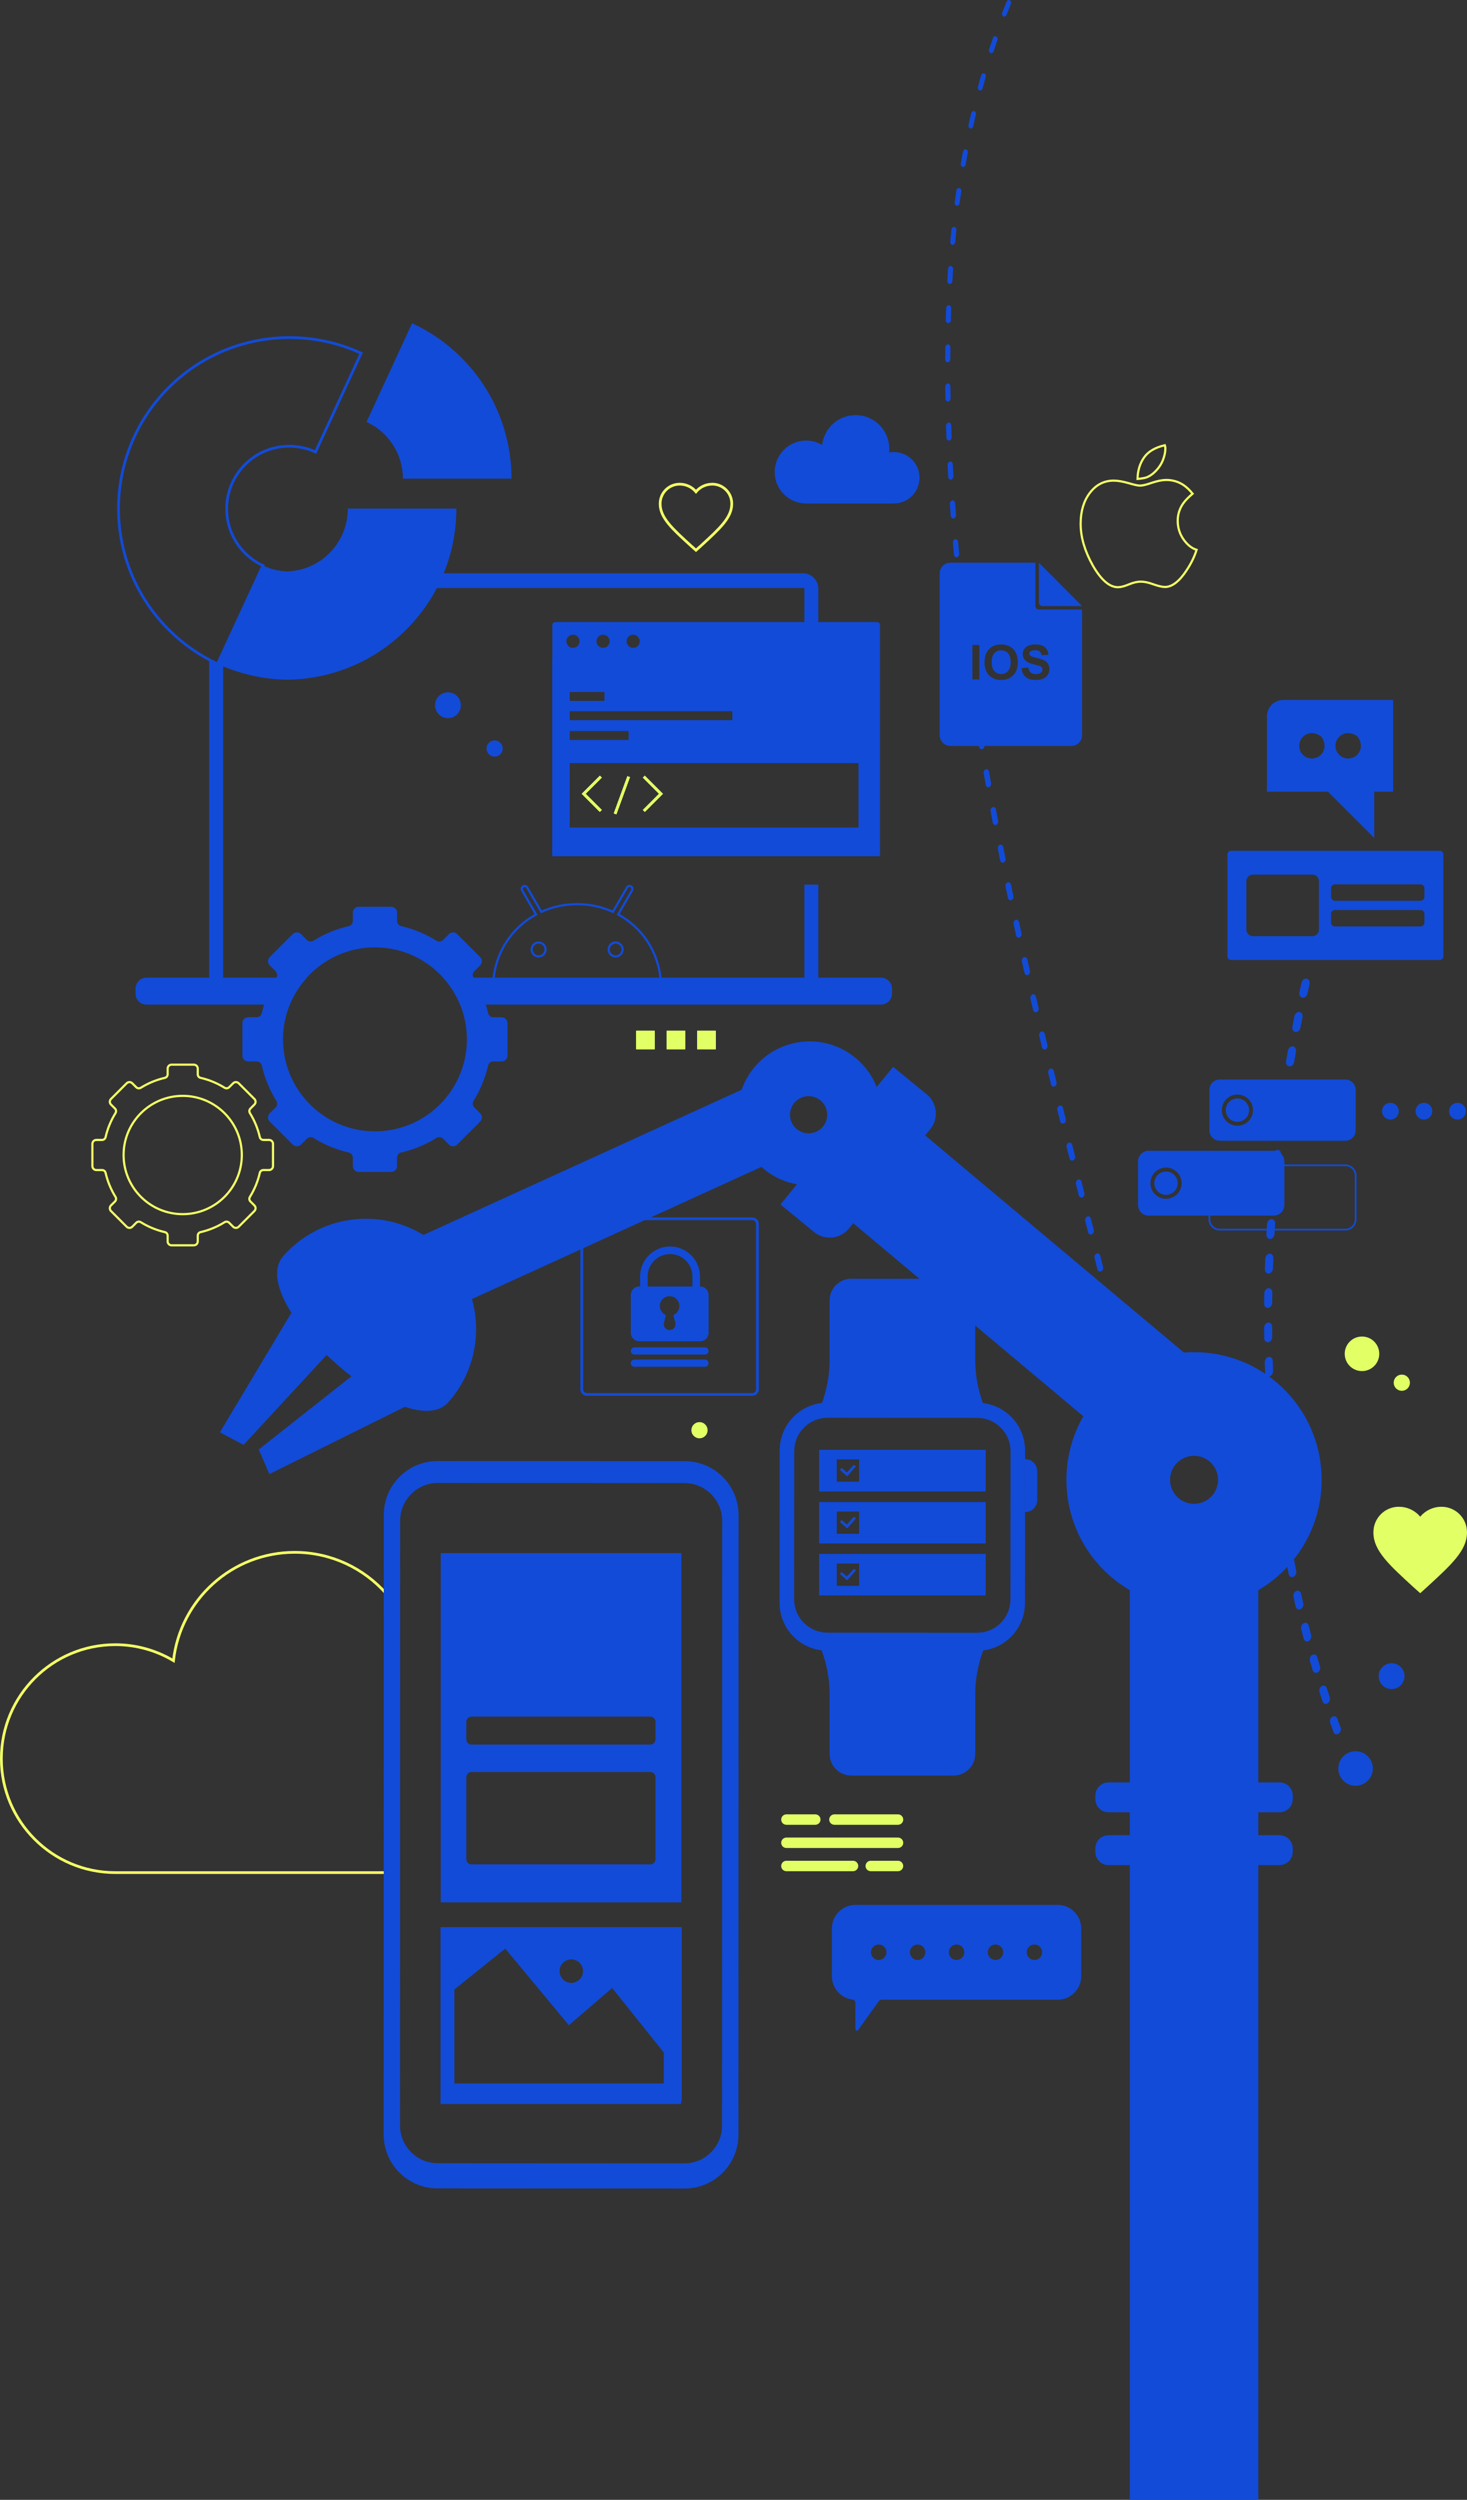 <?xml version="1.0" encoding="utf-8"?>
<!-- Generator: Adobe Illustrator 25.4.1, SVG Export Plug-In . SVG Version: 6.00 Build 0)  -->
<svg version="1.1" id="Layer_1" xmlns="http://www.w3.org/2000/svg" xmlns:xlink="http://www.w3.org/1999/xlink" x="0px" y="0px"
	 viewBox="0 0 539.37 918.82" style="enable-background:new 0 0 539.37 918.82;" xml:space="preserve">
<rect x="0" y="0" width="539.37" height="918.82" fill="#333333" stroke="none"/>
<style type="text/css">
	.st0{fill:none;stroke:#F4FF66;stroke-miterlimit:10;}
	.st1{fill:none;stroke:#124BD8;stroke-width:0.8;stroke-miterlimit:10;}
	.st2{fill:#124BD8;}
	.st3{fill:none;stroke:#F4FF66;stroke-width:0.8;stroke-miterlimit:10;}
	.st4{fill:#E2FF66;}
	.st5{fill:none;stroke:#124BD8;stroke-miterlimit:10;}
	.st6{opacity:0.3;}
	.st7{fill-rule:evenodd;clip-rule:evenodd;fill:#124BD8;}
</style>
<g>
	<path class="st0" d="M142.06,585.8v102.47H42.39c-23.14,0-41.89-18.75-41.89-41.88c0-23.14,18.75-41.89,41.89-41.89
		c7.81,0,15.13,2.15,21.39,5.88c2.51-22.41,21.51-39.82,44.58-39.82C121.79,570.56,133.83,576.46,142.06,585.8z"/>
</g>
<path class="st1" d="M226.35,351.54c-1.41,0-2.56-1.15-2.56-2.56s1.15-2.56,2.56-2.56c1.41,0,2.56,1.15,2.56,2.56
	C228.91,350.39,227.76,351.54,226.35,351.54L226.35,351.54z M198.03,351.54c-1.41,0-2.56-1.15-2.56-2.56s1.15-2.56,2.56-2.56
	c1.41,0,2.56,1.15,2.56,2.56C200.59,350.39,199.44,351.54,198.03,351.54L198.03,351.54z M227.27,336.11l5.12-8.87
	c0.29-0.51,0.12-1.16-0.39-1.46c-0.51-0.29-1.16-0.12-1.46,0.39l-5.19,8.98c-3.97-1.81-8.42-2.82-13.17-2.82
	c-4.75,0-9.21,1.01-13.17,2.82l-5.19-8.98c-0.29-0.51-0.95-0.68-1.46-0.39c-0.51,0.29-0.68,0.95-0.39,1.46l5.12,8.87
	c-8.79,4.78-14.81,13.69-15.69,24.21h61.54C242.08,349.79,236.06,340.89,227.27,336.11L227.27,336.11z"/>
<g>
	<path class="st2" d="M492.9,634.97l-1.23-3.32l-0.01-0.02c-0.3-0.8-1.12-1.08-1.84-0.64c-0.72,0.44-1.06,1.45-0.77,2.25l0,0
		l1.25,3.35c0.3,0.8,1.12,1.08,1.84,0.64c0.72-0.44,1.06-1.45,0.76-2.25L492.9,634.97z"/>
	<path class="st2" d="M488.92,623.84l-1.12-3.38l-0.01-0.02c-0.27-0.82-1.08-1.14-1.82-0.72c-0.73,0.42-1.11,1.42-0.83,2.23l0,0
		l1.13,3.41c0.27,0.82,1.08,1.14,1.81,0.72c0.73-0.42,1.1-1.42,0.83-2.23L488.92,623.84z"/>
	<path class="st2" d="M485.31,612.5l-1.01-3.44l0-0.02c-0.25-0.83-1.05-1.19-1.79-0.81c-0.74,0.39-1.15,1.38-0.9,2.21l0,0l1.03,3.47
		c0.25,0.83,1.05,1.19,1.79,0.8c0.74-0.39,1.15-1.38,0.9-2.21L485.31,612.5z"/>
	<path class="st2" d="M482.06,600.97l-0.91-3.49l0-0.02c-0.22-0.85-1.01-1.25-1.77-0.88c-0.75,0.36-1.19,1.34-0.97,2.19l0,0
		l0.92,3.52c0.22,0.85,1.01,1.24,1.77,0.88c0.75-0.36,1.18-1.34,0.96-2.19L482.06,600.97z"/>
	<path class="st2" d="M479.15,589.27l-0.8-3.54l0-0.02c-0.2-0.86-0.98-1.29-1.74-0.96c-0.76,0.33-1.23,1.31-1.03,2.17l0,0l0.81,3.57
		c0.2,0.86,0.98,1.29,1.74,0.96c0.76-0.33,1.22-1.31,1.03-2.17L479.15,589.27z"/>
	<path class="st2" d="M476.59,577.41l-0.7-3.58l0-0.02c-0.17-0.88-0.94-1.34-1.71-1.03c-0.77,0.31-1.26,1.27-1.09,2.15l0,0
		l0.71,3.61c0.17,0.88,0.94,1.34,1.71,1.03c0.77-0.31,1.26-1.27,1.09-2.15L476.59,577.41z"/>
	<path class="st2" d="M474.36,565.42l-0.6-3.62l0-0.02c-0.15-0.89-0.9-1.39-1.68-1.11c-0.78,0.28-1.29,1.23-1.15,2.12l0,0l0.61,3.65
		c0.15,0.89,0.9,1.38,1.68,1.1c0.78-0.28,1.29-1.23,1.14-2.12L474.36,565.42z"/>
	<path class="st2" d="M472.46,553.31l-0.51-3.66l0-0.01c-0.12-0.9-0.87-1.43-1.65-1.17c-0.79,0.25-1.33,1.19-1.2,2.1l0,0l0.51,3.68
		c0.13,0.9,0.87,1.43,1.65,1.17c0.79-0.25,1.32-1.19,1.2-2.09L472.46,553.31z"/>
	<path class="st2" d="M470.89,541.09l-0.41-3.69l0-0.01c-0.1-0.91-0.83-1.47-1.62-1.24c-0.8,0.23-1.36,1.15-1.26,2.07l0,0l0.42,3.71
		c0.1,0.91,0.83,1.47,1.62,1.24c0.79-0.23,1.36-1.15,1.25-2.07L470.89,541.09z"/>
	<path class="st2" d="M469.64,528.77l-0.31-3.71l0-0.01c-0.08-0.92-0.79-1.51-1.59-1.31c-0.8,0.2-1.39,1.11-1.31,2.04l0,0l0.32,3.74
		c0.08,0.92,0.79,1.51,1.59,1.3c0.8-0.2,1.38-1.11,1.31-2.04L469.64,528.77z"/>
	<path class="st2" d="M468.7,516.37l-0.22-3.73l0-0.01c-0.06-0.93-0.75-1.55-1.56-1.37s-1.41,1.07-1.36,2.01l0,0l0.23,3.76
		c0.06,0.93,0.75,1.54,1.56,1.37c0.8-0.18,1.41-1.07,1.36-2L468.7,516.37z"/>
	<path class="st2" d="M468.08,503.91l-0.13-3.75l0-0.01c-0.03-0.94-0.71-1.58-1.53-1.43c-0.81,0.15-1.44,1.03-1.41,1.97v0l0.13,3.78
		c0.03,0.94,0.72,1.58,1.52,1.43c0.81-0.15,1.44-1.03,1.41-1.97L468.08,503.91z"/>
	<path class="st2" d="M467.76,491.38l-0.04-3.77l0-0.01c-0.01-0.95-0.68-1.62-1.49-1.49c-0.81,0.12-1.47,0.99-1.46,1.94l0,0
		l0.04,3.79c0.01,0.95,0.68,1.61,1.49,1.49c0.81-0.12,1.46-0.99,1.45-1.94L467.76,491.38z"/>
	<path class="st2" d="M467.74,478.81l0.05-3.78l0-0.01c0.01-0.95-0.64-1.65-1.45-1.55c-0.82,0.1-1.49,0.95-1.5,1.9l0,0l-0.05,3.81
		c-0.01,0.95,0.64,1.65,1.45,1.55c0.82-0.1,1.49-0.95,1.5-1.9L467.74,478.81z"/>
	<path class="st2" d="M468.02,466.2l0.14-3.79l0-0.01c0.04-0.96-0.6-1.68-1.42-1.61c-0.82,0.07-1.51,0.91-1.55,1.87l0,0l-0.14,3.82
		c-0.03,0.96,0.6,1.68,1.42,1.61c0.82-0.07,1.51-0.91,1.55-1.87L468.02,466.2z"/>
	<path class="st2" d="M468.59,453.56l0.23-3.79l0-0.01c0.06-0.97-0.56-1.71-1.38-1.67c-0.82,0.04-1.53,0.86-1.59,1.83l0,0
		l-0.23,3.82c-0.06,0.96,0.56,1.71,1.38,1.66c0.82-0.05,1.53-0.86,1.59-1.83L468.59,453.56z"/>
	<path class="st2" d="M469.46,440.91l0.32-3.8l0-0.01c0.08-0.97-0.52-1.74-1.34-1.72c-0.82,0.02-1.55,0.82-1.64,1.79l0,0l-0.32,3.83
		c-0.08,0.97,0.52,1.74,1.34,1.72c0.82-0.02,1.55-0.82,1.63-1.79L469.46,440.91z"/>
	<path class="st2" d="M470.62,428.25l0.4-3.8l0-0.01c0.1-0.97-0.48-1.77-1.3-1.78c-0.82-0.01-1.57,0.78-1.68,1.75l0,0l-0.4,3.83
		c-0.1,0.97,0.48,1.77,1.3,1.77c0.82,0.01,1.57-0.78,1.67-1.75L470.62,428.25z"/>
	<path class="st2" d="M472.07,415.59l0.49-3.8l0-0.01c0.13-0.98-0.44-1.8-1.26-1.83c-0.82-0.03-1.59,0.73-1.72,1.71l0,0l-0.49,3.83
		c-0.13,0.98,0.44,1.79,1.26,1.83c0.82,0.03,1.59-0.73,1.71-1.71L472.07,415.59z"/>
	<path class="st2" d="M473.81,402.94l0.58-3.79l0-0.01c0.15-0.98-0.4-1.82-1.22-1.88c-0.82-0.06-1.61,0.68-1.76,1.66l0,0l-0.58,3.82
		c-0.15,0.98,0.4,1.82,1.22,1.88c0.82,0.06,1.61-0.69,1.75-1.66L473.81,402.94z"/>
	<path class="st2" d="M475.83,390.3l0.66-3.78l0-0.01c0.17-0.98-0.35-1.85-1.18-1.93c-0.82-0.09-1.62,0.64-1.8,1.62l0,0l-0.66,3.81
		c-0.17,0.98,0.36,1.84,1.18,1.93c0.82,0.09,1.62-0.64,1.79-1.62L475.83,390.3z"/>
	<path class="st2" d="M478.13,377.7l0.75-3.77l0-0.01c0.19-0.98-0.31-1.87-1.13-1.98c-0.82-0.11-1.64,0.59-1.83,1.57l0,0l-0.75,3.8
		c-0.19,0.98,0.31,1.87,1.13,1.98c0.82,0.11,1.64-0.59,1.83-1.57L478.13,377.7z"/>
	<path class="st2" d="M480.72,365.14l0.75-3.41l0-0.01c0.22-0.98-0.27-1.89-1.08-2.03c-0.82-0.14-1.65,0.54-1.87,1.52l0,0
		l-0.76,3.44c-0.22,0.98,0.27,1.89,1.09,2.03c0.82,0.14,1.65-0.54,1.87-1.52L480.72,365.14z"/>
</g>
<g>
	<path class="st2" d="M100.95,360.5c-0.63,1.06-1.2,2.16-1.72,3.28h10.16c0.73-1.14,1.53-2.24,2.4-3.28H100.95z M184.46,373.88
		h-3.09c-0.9,0-1.7-0.61-1.9-1.49c-0.24-1.07-0.53-2.12-0.86-3.15c-0.4-1.33-0.88-2.62-1.41-3.89c-0.23-0.53-0.46-1.06-0.71-1.57
		c-0.52-1.12-1.1-2.22-1.73-3.28c-0.2-0.36-0.42-0.72-0.64-1.08c-0.02-0.03-0.03-0.05-0.04-0.08c-0.44-0.78-0.33-1.74,0.3-2.37
		l2.17-2.17c0.83-0.83,0.83-2.18,0-3.01l-8.48-8.48c-0.83-0.83-2.17-0.83-3,0l-2.17,2.17c-0.66,0.65-1.67,0.75-2.46,0.26
		c-3.93-2.46-8.31-4.28-12.97-5.35c-0.88-0.2-1.49-1-1.49-1.91v-3.07c0-1.18-0.95-2.13-2.13-2.13h-11.99
		c-1.17,0-2.12,0.95-2.12,2.13v3.07c0,0.91-0.62,1.71-1.5,1.91c-4.66,1.07-9.03,2.89-12.97,5.35c-0.79,0.49-1.8,0.4-2.45-0.26
		l-2.17-2.17c-0.83-0.83-2.18-0.83-3.01,0l-8.48,8.48c-0.83,0.83-0.83,2.18,0,3.01l2.17,2.17c0.64,0.63,0.74,1.6,0.3,2.37
		c-0.01,0.03-0.02,0.05-0.04,0.08c-0.22,0.36-0.44,0.72-0.64,1.08c-0.63,1.06-1.2,2.16-1.72,3.28c-0.25,0.51-0.49,1.04-0.71,1.57
		c-0.53,1.27-1.01,2.56-1.41,3.89c-0.33,1.03-0.62,2.08-0.86,3.15c-0.2,0.88-1,1.49-1.91,1.49h-3.08c-1.18,0-2.13,0.96-2.13,2.13
		V388c0,1.18,0.95,2.13,2.13,2.13h3.09c0.9,0,1.7,0.61,1.9,1.49c1.07,4.66,2.89,9.03,5.34,12.97c0.49,0.78,0.4,1.8-0.25,2.45
		l-2.18,2.17c-0.83,0.83-0.83,2.18,0,3.01l8.48,8.48c0.83,0.83,2.18,0.83,3.01,0l2.17-2.18c0.66-0.65,1.67-0.74,2.46-0.25
		c3.93,2.45,8.3,4.27,12.96,5.34c0.88,0.2,1.5,1,1.5,1.9v3.1c0,1.17,0.95,2.12,2.12,2.12h11.99c1.18,0,2.13-0.95,2.13-2.12v-3.1
		c0-0.9,0.61-1.7,1.49-1.9c4.66-1.07,9.03-2.89,12.97-5.34c0.78-0.49,1.8-0.4,2.45,0.26l2.18,2.17c0.83,0.83,2.17,0.83,3,0
		l8.48-8.48c0.83-0.83,0.83-2.18,0-3.01l-2.17-2.17c-0.66-0.65-0.75-1.67-0.26-2.45c2.46-3.94,4.28-8.31,5.35-12.97
		c0.2-0.88,1-1.49,1.9-1.49h3.09c1.17,0,2.12-0.95,2.12-2.13v-11.99C186.58,374.84,185.63,373.88,184.46,373.88z M137.86,415.82
		c-18.68,0-33.8-15.15-33.8-33.82c0-4.52,0.89-8.82,2.5-12.76c0.54-1.34,1.17-2.64,1.89-3.89c0.3-0.53,0.61-1.06,0.94-1.57
		c0.73-1.14,1.53-2.24,2.4-3.28c0.32-0.39,0.65-0.78,1-1.16c6.18-6.84,15.12-11.14,25.07-11.14c9.95,0,18.89,4.3,25.07,11.14
		c0.35,0.38,0.68,0.77,1,1.16c0.87,1.04,1.67,2.14,2.4,3.28c0.33,0.51,0.64,1.04,0.94,1.57c0.72,1.25,1.35,2.55,1.89,3.89
		c1.61,3.94,2.5,8.24,2.5,12.76C171.66,400.67,156.54,415.82,137.86,415.82z"/>
	<path class="st3" d="M98.93,418.98h-2.1c-0.62,0-1.16-0.42-1.3-1.02c-0.73-3.17-1.97-6.15-3.64-8.84
		c-0.33-0.53-0.27-1.22,0.18-1.67l1.47-1.48c0.57-0.56,0.57-1.48,0-2.04l-5.78-5.78c-0.56-0.57-1.48-0.57-2.04,0l-1.48,1.47
		c-0.45,0.45-1.14,0.51-1.67,0.18c-2.69-1.67-5.67-2.92-8.84-3.64c-0.6-0.14-1.02-0.69-1.02-1.3v-2.1c0-0.8-0.65-1.45-1.45-1.45
		h-8.17c-0.8,0-1.45,0.65-1.45,1.45v2.1c0,0.61-0.42,1.16-1.02,1.3c-3.17,0.72-6.15,1.97-8.84,3.64c-0.53,0.33-1.22,0.27-1.67-0.17
		l-1.48-1.48c-0.56-0.57-1.48-0.57-2.05,0l-5.78,5.78c-0.56,0.56-0.56,1.48,0,2.04l1.48,1.48c0.45,0.45,0.51,1.14,0.18,1.68
		c-1.67,2.68-2.91,5.66-3.64,8.83c-0.14,0.6-0.68,1.02-1.3,1.02h-2.1c-0.8,0-1.45,0.65-1.45,1.45v8.17c0,0.8,0.65,1.45,1.45,1.45
		h2.1c0.62,0,1.16,0.42,1.3,1.02c0.73,3.17,1.97,6.15,3.64,8.84c0.34,0.53,0.27,1.22-0.17,1.67l-1.49,1.48
		c-0.56,0.56-0.56,1.48,0,2.05l5.78,5.78c0.57,0.56,1.49,0.56,2.05,0l1.48-1.49c0.45-0.44,1.14-0.51,1.68-0.17
		c2.68,1.67,5.66,2.91,8.83,3.64c0.6,0.13,1.02,0.68,1.02,1.3v2.1c0,0.8,0.65,1.45,1.45,1.45h8.17c0.8,0,1.45-0.65,1.45-1.45v-2.1
		c0-0.62,0.42-1.16,1.02-1.3c3.17-0.73,6.15-1.97,8.83-3.64c0.54-0.33,1.23-0.27,1.68,0.18l1.48,1.48c0.56,0.56,1.48,0.56,2.04,0
		l5.78-5.78c0.57-0.57,0.57-1.49,0-2.05l-1.48-1.48c-0.44-0.45-0.51-1.14-0.17-1.67c1.67-2.69,2.91-5.67,3.64-8.84
		c0.14-0.6,0.68-1.02,1.3-1.02h2.1c0.8,0,1.45-0.65,1.45-1.45v-8.17C100.38,419.63,99.73,418.98,98.93,418.98z M67.18,446.26
		c-12.02,0-21.74-9.74-21.74-21.75c0-11.99,9.72-21.73,21.74-21.73c12.01,0,21.73,9.74,21.73,21.73
		C88.91,436.52,79.19,446.26,67.18,446.26z"/>
</g>
<circle class="st2" cx="511.65" cy="616.06" r="4.75"/>
<path class="st4" d="M254.2,525.67c0,1.64,1.33,2.98,2.98,2.98c1.64,0,2.98-1.33,2.98-2.98c0-1.64-1.33-2.98-2.98-2.98
	C255.53,522.69,254.2,524.02,254.2,525.67z"/>
<g>
	<path class="st2" d="M178.88,275.11c0,1.64,1.33,2.98,2.98,2.98c1.64,0,2.98-1.33,2.98-2.98c0-1.64-1.33-2.98-2.98-2.98
		C180.21,272.13,178.88,273.46,178.88,275.11z"/>
	<circle class="st2" cx="164.7" cy="259.2" r="4.75"/>
</g>
<g>
	<path class="st4" d="M512.42,508.21c0,1.64,1.33,2.98,2.98,2.98s2.98-1.33,2.98-2.98c0-1.64-1.33-2.98-2.98-2.98
		S512.42,506.57,512.42,508.21z"/>
	<path class="st4" d="M494.41,497.59c0,3.51,2.84,6.35,6.35,6.35c3.51,0,6.35-2.84,6.35-6.35s-2.84-6.35-6.35-6.35
		C497.26,491.24,494.41,494.08,494.41,497.59z"/>
</g>
<g>
	<path class="st4" d="M256.44,385.71h6.63c0.08,0,0.14-0.06,0.14-0.14v-6.63c0-0.08-0.06-0.14-0.14-0.14h-6.63
		c-0.08,0-0.14,0.06-0.14,0.14v6.63C256.31,385.65,256.37,385.71,256.44,385.71z"/>
	<path class="st4" d="M245.21,385.71h6.63c0.08,0,0.14-0.06,0.14-0.14v-6.63c0-0.08-0.06-0.14-0.14-0.14h-6.63
		c-0.08,0-0.14,0.06-0.14,0.14v6.63C245.08,385.65,245.14,385.71,245.21,385.71z"/>
	<path class="st4" d="M233.99,385.71h6.63c0.08,0,0.14-0.06,0.14-0.14v-6.63c0-0.08-0.06-0.14-0.14-0.14h-6.63
		c-0.08,0-0.14,0.06-0.14,0.14v6.63C233.85,385.65,233.91,385.71,233.99,385.71z"/>
</g>
<g>
	<path class="st2" d="M388.89,700.15H314.5c-4.77,0-8.64,3.87-8.64,8.64v17.57c0,4.4,3.29,8.03,7.55,8.56
		c0.62,0.08,1.09,0.61,1.09,1.24v9.62c0,0.56,0.71,0.79,1.03,0.33l7.58-10.59c0.24-0.33,0.62-0.53,1.02-0.53h64.76
		c4.77,0,8.63-3.86,8.63-8.63v-17.57C397.52,704.02,393.66,700.15,388.89,700.15z M323.07,720.39c-1.57,0-2.85-1.27-2.85-2.84
		s1.28-2.85,2.85-2.85c1.57,0,2.84,1.28,2.84,2.85S324.64,720.39,323.07,720.39z M337.38,720.39c-1.57,0-2.84-1.27-2.84-2.84
		s1.27-2.85,2.84-2.85c1.57,0,2.84,1.28,2.84,2.85S338.95,720.39,337.38,720.39z M351.69,720.39c-1.57,0-2.84-1.27-2.84-2.84
		s1.27-2.85,2.84-2.85s2.85,1.28,2.85,2.85S353.26,720.39,351.69,720.39z M366.01,720.39c-1.57,0-2.85-1.27-2.85-2.84
		s1.28-2.85,2.85-2.85c1.57,0,2.84,1.28,2.84,2.85S367.58,720.39,366.01,720.39z M380.32,720.39c-1.57,0-2.84-1.27-2.84-2.84
		s1.27-2.85,2.84-2.85c1.57,0,2.84,1.28,2.84,2.85S381.89,720.39,380.32,720.39z"/>
</g>
<g>
	<path class="st2" d="M276.59,447.46h-60.8c-1.32,0-2.39,1.07-2.39,2.38v60.8c0,1.32,1.07,2.39,2.39,2.39h60.8
		c1.32,0,2.39-1.07,2.39-2.39v-60.8C278.98,448.53,277.91,447.46,276.59,447.46z M277.98,510.64c0,0.77-0.63,1.39-1.39,1.39h-60.8
		c-0.77,0-1.39-0.62-1.39-1.39v-60.8c0-0.76,0.62-1.38,1.39-1.38h60.8c0.76,0,1.39,0.62,1.39,1.38V510.64z"/>
	<g>
		<path class="st2" d="M257.44,472.85h-0.08v-3.7c0-6.07-4.93-11.01-11.01-11.01c-6.07,0-11.01,4.94-11.01,11.01v3.7h-0.33
			c-1.71,0-3.09,1.38-3.09,3.09v13.94c0,1.7,1.38,3.09,3.09,3.09h22.43c1.7,0,3.09-1.39,3.09-3.09v-13.94
			C260.53,474.23,259.14,472.85,257.44,472.85z M248,483.11c-0.26,0.15-0.4,0.43-0.33,0.72l0.63,2.31c0.37,1.37-0.66,2.72-2.08,2.72
			s-2.46-1.35-2.09-2.72l0.62-2.28c0.08-0.29-0.07-0.58-0.33-0.73c-1.09-0.62-1.82-1.78-1.82-3.12c0-2.22,2.02-3.98,4.33-3.52
			c1.36,0.28,2.49,1.39,2.77,2.75C250.04,480.88,249.27,482.37,248,483.11z M254.58,472.85h-16.45v-3.7c0-4.53,3.69-8.22,8.22-8.22
			c4.54,0,8.23,3.69,8.23,8.22V472.85z"/>
		<path class="st2" d="M233.24,497.86h25.96c0.73,0,1.32-0.59,1.32-1.32l0,0c0-0.73-0.59-1.32-1.32-1.32h-25.96
			c-0.73,0-1.32,0.59-1.32,1.32l0,0C231.92,497.27,232.51,497.86,233.24,497.86z"/>
		<path class="st2" d="M233.24,502.35h25.96c0.73,0,1.32-0.59,1.32-1.32l0,0c0-0.73-0.59-1.32-1.32-1.32h-25.96
			c-0.73,0-1.32,0.59-1.32,1.32l0,0C231.92,501.76,232.51,502.35,233.24,502.35z"/>
	</g>
</g>
<g>
	<path class="st4" d="M306.79,670.7h23.38c1.06,0,1.92-0.86,1.92-1.92l0,0c0-1.06-0.86-1.92-1.92-1.92h-23.38
		c-1.06,0-1.92,0.86-1.92,1.92l0,0C304.86,669.84,305.72,670.7,306.79,670.7z"/>
	<path class="st4" d="M289.14,679.23h41.03c1.06,0,1.92-0.86,1.92-1.92l0,0c0-1.06-0.86-1.92-1.92-1.92h-41.03
		c-1.06,0-1.92,0.86-1.92,1.92l0,0C287.21,678.37,288.07,679.23,289.14,679.23z"/>
	<path class="st4" d="M320.15,687.76h10.01c1.06,0,1.92-0.86,1.92-1.92l0,0c0-1.06-0.86-1.92-1.92-1.92h-10.01
		c-1.06,0-1.92,0.86-1.92,1.92l0,0C318.23,686.9,319.09,687.76,320.15,687.76z"/>
	<path class="st4" d="M289.14,687.76h24.49c1.06,0,1.92-0.86,1.92-1.92l0,0c0-1.06-0.86-1.92-1.92-1.92h-24.49
		c-1.06,0-1.92,0.86-1.92,1.92l0,0C287.21,686.9,288.07,687.76,289.14,687.76z"/>
	<path class="st4" d="M289.14,670.7h10.62c1.06,0,1.92-0.86,1.92-1.92l0,0c0-1.06-0.86-1.92-1.92-1.92h-10.62
		c-1.06,0-1.92,0.86-1.92,1.92l0,0C287.21,669.84,288.07,670.7,289.14,670.7z"/>
</g>
<path class="st2" d="M296.38,161.93c2.16,0,4.17,0.59,5.9,1.62c0.69-6.18,5.93-10.98,12.3-10.98c6.84,0,12.38,5.54,12.38,12.38
	c0,0.46-0.03,0.91-0.08,1.36c0.57-0.11,1.15-0.16,1.75-0.16c5.22,0,9.45,4.23,9.45,9.45c0,5.22-4.23,9.45-9.45,9.45h-32.25
	c-6.38,0-11.55-5.17-11.55-11.55C284.83,167.11,290,161.93,296.38,161.93z"/>
<g>
	<path class="st2" d="M470.46,655.12h-7.82v-70.66c3.78-2.2,7.3-4.97,10.46-8.31c17.81-18.83,16.98-48.53-1.84-66.34
		c-10.05-9.5-23.19-13.7-35.97-12.68l-95.14-79.81l1.88-2.3c3.17-3.88,2.6-9.59-1.27-12.77l-12.37-10.13l-6.06,7.4
		c-1.6-4.07-4.24-7.79-7.86-10.76c-11.31-9.27-27.99-7.61-37.26,3.7c-2.03,2.48-3.54,5.21-4.53,8.07l-117,53.38
		c-16.44-10.09-38.25-7.25-51.48,7.69c-4.24,4.79-2.32,12.59,2.94,20.91l-26.29,43.93l8.71,4.61l30.55-33.04
		c2.88,2.78,5.96,5.43,9.1,7.85l-34.07,26.89l3.91,9.04l49.81-24.73c6.76,2.28,12.58,2.15,15.99-1.69
		c9.51-10.72,12.3-25.08,8.67-37.92l106.43-48.57c0.31,0.3,0.63,0.57,0.96,0.84c3.62,2.97,7.79,4.82,12.1,5.58l-6.06,7.4
		l12.37,10.14c3.87,3.17,9.59,2.6,12.76-1.27l1.63-1.99l84.59,70.96c-10.56,18.37-7.61,42.24,8.46,57.45
		c2.67,2.53,5.57,4.68,8.62,6.46v70.67h-7.82c-2.67,0-4.84,2.16-4.84,4.84v1.29c0,2.67,2.17,4.84,4.84,4.84h7.82v8.44h-7.82
		c-2.67,0-4.84,2.17-4.84,4.84v1.29c0,2.67,2.17,4.84,4.84,4.84h7.82v233.32h47.26V685.5h7.82c2.67,0,4.84-2.17,4.84-4.84v-1.29
		c0-2.67-2.17-4.84-4.84-4.84h-7.82v-8.44h7.82c2.67,0,4.84-2.17,4.84-4.84v-1.29C475.3,657.28,473.13,655.12,470.46,655.12z
		 M303.47,412.66c-1.62,3.41-5.7,4.85-9.11,3.23c-3.41-1.62-4.85-5.7-3.23-9.11c1.62-3.41,5.7-4.86,9.11-3.23
		C303.65,405.17,305.1,409.25,303.47,412.66z M445.43,549.97c-3.35,3.54-8.94,3.69-12.48,0.34c-3.54-3.35-3.7-8.93-0.35-12.47
		s8.94-3.7,12.48-0.35C448.62,540.84,448.77,546.42,445.43,549.97z"/>
</g>
<g>
	<g>
		<g>
			<polygon class="st4" points="220.54,298.41 213.9,291.76 220.55,285.11 221.25,285.82 215.31,291.76 221.25,297.7 			"/>
			<polygon class="st4" points="226.62,299.3 225.68,298.96 230.67,285.3 231.61,285.64 			"/>
			<polygon class="st4" points="236.37,297.7 242.31,291.76 236.37,285.82 237.07,285.11 243.72,291.76 237.08,298.41 			"/>
			<path class="st2" d="M203.03,242.48v72.22h120.52v-72.22H203.03z M315.65,304.14H209.48v-23.68h106.17V304.14z M269.26,261.4
				v3.29h-59.78v-3.29H269.26z M209.48,257.61v-3.28h12.77v3.28H209.48z M231.12,268.69v3.28h-21.64v-3.28H231.12z"/>
			<path class="st2" d="M322.44,228.63H204.2c-0.61,0-1.11,0.5-1.11,1.11v13.03h120.46v-13.03
				C323.55,229.13,323.06,228.63,322.44,228.63z M232.79,233.28c1.34,0,2.42,1.09,2.42,2.42c0,1.34-1.08,2.42-2.42,2.42
				c-1.33,0-2.42-1.08-2.42-2.42C230.37,234.37,231.46,233.28,232.79,233.28z M221.73,233.28c1.33,0,2.42,1.09,2.42,2.42
				c0,1.34-1.09,2.42-2.42,2.42c-1.34,0-2.42-1.08-2.42-2.42C219.31,234.37,220.39,233.28,221.73,233.28z M210.66,233.28
				c1.34,0,2.42,1.09,2.42,2.42c0,1.34-1.08,2.42-2.42,2.42c-1.33,0-2.42-1.08-2.42-2.42C208.24,234.37,209.33,233.28,210.66,233.28
				z"/>
		</g>
	</g>
	<g>
		<g>
			<polygon class="st4" points="221.25,285.82 215.31,291.76 221.25,297.7 220.54,298.41 213.9,291.76 220.55,285.11 			"/>
			<polygon class="st4" points="230.67,285.3 231.61,285.64 226.62,299.3 225.68,298.96 			"/>
			<polygon class="st4" points="243.72,291.76 237.08,298.41 236.37,297.7 242.31,291.76 236.37,285.82 237.07,285.11 			"/>
		</g>
		<g>
			<g>
				<polygon class="st4" points="215.31,291.76 221.25,297.7 220.54,298.41 213.9,291.76 220.55,285.11 221.25,285.82 				"/>
				<polygon class="st4" points="243.72,291.76 237.08,298.41 236.37,297.7 242.31,291.76 236.37,285.82 237.07,285.11 				"/>
				<polygon class="st4" points="231.61,285.64 226.62,299.3 225.68,298.96 230.67,285.3 				"/>
			</g>
		</g>
	</g>
</g>
<g>
	<g>
		<path class="st2" d="M105.64,249.81c-0.24,0.01-0.48,0.01-0.72,0.01v-0.02C105.16,249.8,105.4,249.81,105.64,249.81z"/>
		<path class="st2" d="M106.44,249.79v0.02c-0.27,0-0.54,0-0.8-0.01C105.91,249.81,106.17,249.8,106.44,249.79z"/>
		<path class="st2" d="M141.41,159.71c-1.98-1.98-4.25-3.5-6.66-4.62l16.77-36.28c6.56,3.03,12.71,7.24,18.12,12.65
			c12.28,12.28,18.42,28.37,18.42,44.46h-39.92C148.13,170.05,145.88,164.19,141.41,159.71z"/>
		<path class="st2" d="M127.87,186.94h39.92c0,16.09-6.13,32.18-18.41,44.46c-11.89,11.89-27.36,18.02-42.93,18.4
			c-0.27,0.01-0.54,0.01-0.8,0.01c-0.24,0-0.48-0.01-0.72-0.01c-8.53-0.2-17.04-2.14-24.93-5.8l16.7-36.12
			c2.81,1.3,5.81,2.03,8.84,2.14c5.66-0.16,11.28-2.4,15.6-6.73c0.02-0.02,0.04-0.05,0.06-0.07
			C125.66,198.72,127.89,192.83,127.87,186.94z"/>
		<path class="st5" d="M90.1,203.29c1.97,1.97,4.2,3.48,6.59,4.58L79.99,244c-6.52-3.02-12.62-7.22-18-12.6
			c-24.55-24.55-24.55-64.35,0-88.91c19.14-19.14,47.56-23.36,70.79-12.66L116,166.12c-8.48-3.91-18.83-2.4-25.84,4.55
			c-0.02,0.02-0.04,0.04-0.07,0.06C81.1,179.72,81.1,194.29,90.1,203.29z"/>
	</g>
</g>
<g>
	<g>
		<g>
			<g>
				<path class="st2" d="M162.09,570.85v128.3h88.42v-128.3H162.09z M241.05,683.3c0,1.11-0.89,2-2,2h-65.66c-1.1,0-2-0.89-2-2
					v-30.07c0-1.1,0.9-2,2-2h65.66c1.11,0,2,0.9,2,2V683.3z M241.05,639.26c0,1.11-0.89,2-2,2h-65.66c-1.1,0-2-0.89-2-2v-6.37
					c0-1.1,0.9-2,2-2h65.66c1.11,0,2,0.9,2,2V639.26z"/>
				<path class="st2" d="M161.99,708.33v64.95h88.3l0.33-1.36v-63.59H161.99z M210.05,720.13c2.4,0,4.35,1.95,4.35,4.36
					c0,2.4-1.95,4.35-4.35,4.35c-2.41,0-4.36-1.95-4.36-4.35C205.69,722.08,207.64,720.13,210.05,720.13z M244.11,765.84h-77.08
					v-34.63l18.74-15.06l23.39,28.16l15.92-13.68l19.03,23.77V765.84z"/>
				<path class="st2" d="M251.76,537.05L160.91,537c-10.93-0.01-19.8,8.85-19.8,19.78l-0.05,227.77c0,10.92,8.86,19.78,19.78,19.79
					l90.85,0.05c10.94,0.01,19.8-8.85,19.81-19.78l0.04-227.77C271.54,545.92,262.69,537.06,251.76,537.05z M265.47,781.28
					c0,7.66-6.21,13.86-13.86,13.86l-90.67-0.05c-7.66-0.01-13.86-6.21-13.86-13.87l0.05-222.31c0-7.66,6.21-13.86,13.87-13.86
					l90.67,0.06c7.65,0,13.85,6.21,13.85,13.86L265.47,781.28z"/>
			</g>
		</g>
	</g>
	<g>
		<g>
			<path class="st2" d="M161.99,708.33v64.95h88.3l0.33-1.36v-63.59H161.99z M210.05,720.13c2.4,0,4.35,1.95,4.35,4.36
				c0,2.4-1.95,4.35-4.35,4.35c-2.41,0-4.36-1.95-4.36-4.35C205.69,722.08,207.64,720.13,210.05,720.13z M244.11,765.84h-77.08
				v-34.63l18.74-15.06l23.39,28.16l15.92-13.68l19.03,23.77V765.84z"/>
		</g>
	</g>
	<path class="st2" d="M162.09,570.85v128.3h88.42v-128.3H162.09z M241.05,683.3c0,1.11-0.89,2-2,2h-65.66c-1.1,0-2-0.89-2-2v-30.07
		c0-1.1,0.9-2,2-2h65.66c1.11,0,2,0.9,2,2V683.3z M241.05,639.26c0,1.11-0.89,2-2,2h-65.66c-1.1,0-2-0.89-2-2v-6.37c0-1.1,0.9-2,2-2
		h65.66c1.11,0,2,0.9,2,2V639.26z"/>
</g>
<g>
	<path class="st2" d="M312.97,470.01h37.64c4.39,0,7.95,3.56,7.95,7.95v21.78c0,5.76,1.07,11.47,3.15,16.85l0.03,0.09l-59.9-0.05
		l0,0c2.1-5.4,3.18-11.14,3.18-16.94v-21.73C305.02,473.57,308.58,470.01,312.97,470.01z"/>
	<path class="st2" d="M350.61,652.59h-37.64c-4.39,0-7.95-3.56-7.95-7.95v-21.78c0-5.76-1.07-11.47-3.15-16.85l-0.03-0.09l59.9,0.05
		l0,0c-2.1,5.4-3.18,11.14-3.18,16.94v21.73C358.56,649.03,355,652.59,350.61,652.59z"/>
	<g>
		<path class="st2" d="M314.36,538.62c0.18,0.17,0.2,0.45,0.03,0.64l-2.93,3.27h-0.01l-2.28-1.99c-0.18-0.15-0.24-0.42-0.11-0.61
			c0.15-0.24,0.47-0.28,0.68-0.1l1.63,1.42c0,0,0.01,0,0.02,0l2.32-2.6C313.88,538.47,314.17,538.45,314.36,538.62z"/>
		<path class="st2" d="M362.34,532.93h-61.16c0,0-0.01,0-0.01,0.01v15.16l0.01,0.01h61.16c0.01,0,0.01-0.01,0.01-0.01v-15.16
			C362.35,532.93,362.35,532.93,362.34,532.93z M315.89,544.65c0,0.01,0,0.02-0.01,0.02h-8.27c-0.01,0-0.01-0.01-0.01-0.02v-8.27
			c0,0,0-0.01,0.01-0.01h8.27c0.01,0,0.01,0.01,0.01,0.01V544.65z"/>
		<path class="st2" d="M314.36,557.76c0.18,0.17,0.2,0.46,0.03,0.65l-2.93,3.26c0,0.01-0.01,0.01-0.01,0l-2.28-1.98
			c-0.18-0.16-0.24-0.42-0.11-0.62c0.15-0.23,0.47-0.27,0.68-0.09l1.63,1.42c0,0,0.01,0,0.02-0.01l2.32-2.59
			C313.88,557.61,314.17,557.6,314.36,557.76z"/>
		<path class="st2" d="M362.34,552.08h-61.16c0,0-0.01,0-0.01,0.01v15.15c0,0.01,0.01,0.01,0.01,0.01h61.16c0.01,0,0.01,0,0.01-0.01
			v-15.15C362.35,552.08,362.35,552.08,362.34,552.08z M315.89,563.8c0,0.01,0,0.01-0.01,0.01h-8.27c-0.01,0-0.01,0-0.01-0.01v-8.27
			c0-0.01,0-0.01,0.01-0.01h8.27c0.01,0,0.01,0,0.01,0.01V563.8z"/>
		<path class="st2" d="M314.36,576.86c0.18,0.17,0.2,0.46,0.03,0.65l-2.93,3.26c0,0.01-0.01,0.01-0.01,0l-2.28-1.98
			c-0.18-0.16-0.24-0.42-0.11-0.62c0.15-0.23,0.47-0.27,0.68-0.09l1.63,1.42c0,0,0.01,0,0.02-0.01l2.32-2.59
			C313.88,576.71,314.17,576.7,314.36,576.86z"/>
		<path class="st2" d="M362.34,571.18h-61.16c0,0-0.01,0-0.01,0.01v15.15c0,0.01,0.01,0.01,0.01,0.01h61.16c0.01,0,0.01,0,0.01-0.01
			v-15.15C362.35,571.18,362.35,571.18,362.34,571.18z M315.89,582.9c0,0.01,0,0.01-0.01,0.01h-8.27c-0.01,0-0.01,0-0.01-0.01v-8.27
			c0-0.01,0-0.01,0.01-0.01h8.27c0.01,0,0.01,0,0.01,0.01V582.9z"/>
		<path class="st2" d="M361.38,515.7c-0.66-0.08-1.34-0.12-2.02-0.12l-55.13-0.04c-0.69,0-1.37,0.04-2.03,0.12
			c-8.75,0.99-15.53,8.42-15.53,17.42l-0.04,56.07c0,8.99,6.75,16.4,15.46,17.42c0.68,0.09,1.38,0.13,2.08,0.13l55.13,0.05
			c0.75,0,1.48-0.05,2.2-0.14c8.65-1.08,15.35-8.46,15.35-17.41l0.04-52.91v-3.15C376.9,524.13,370.12,516.71,361.38,515.7z
			 M371.51,587.84c0,6.79-5.5,12.3-12.29,12.29l-54.97-0.04c-6.78-0.01-12.28-5.51-12.28-12.3l0.04-54.41
			c0-6.79,5.5-12.29,12.29-12.29l54.97,0.05c6.79,0,12.28,5.5,12.28,12.29L371.51,587.84z"/>
		<path class="st2" d="M314.36,538.62c0.18,0.17,0.2,0.45,0.03,0.64l-2.93,3.27h-0.01l-2.28-1.99c-0.18-0.15-0.24-0.42-0.11-0.61
			c0.15-0.24,0.47-0.28,0.68-0.1l1.63,1.42c0,0,0.01,0,0.02,0l2.32-2.6C313.88,538.47,314.17,538.45,314.36,538.62z"/>
		<path class="st2" d="M362.34,532.93h-61.16c0,0-0.01,0-0.01,0.01v15.16l0.01,0.01h61.16c0.01,0,0.01-0.01,0.01-0.01v-15.16
			C362.35,532.93,362.35,532.93,362.34,532.93z M315.89,544.65c0,0.01,0,0.02-0.01,0.02h-8.27c-0.01,0-0.01-0.01-0.01-0.02v-8.27
			c0,0,0-0.01,0.01-0.01h8.27c0.01,0,0.01,0.01,0.01,0.01V544.65z"/>
		<path class="st2" d="M314.36,557.76c0.18,0.17,0.2,0.46,0.03,0.65l-2.93,3.26c0,0.01-0.01,0.01-0.01,0l-2.28-1.98
			c-0.18-0.16-0.24-0.42-0.11-0.62c0.15-0.23,0.47-0.27,0.68-0.09l1.63,1.42c0,0,0.01,0,0.02-0.01l2.32-2.59
			C313.88,557.61,314.17,557.6,314.36,557.76z"/>
		<path class="st2" d="M362.34,552.08h-61.16c0,0-0.01,0-0.01,0.01v15.15c0,0.01,0.01,0.01,0.01,0.01h61.16c0.01,0,0.01,0,0.01-0.01
			v-15.15C362.35,552.08,362.35,552.08,362.34,552.08z M315.89,563.8c0,0.01,0,0.01-0.01,0.01h-8.27c-0.01,0-0.01,0-0.01-0.01v-8.27
			c0-0.01,0-0.01,0.01-0.01h8.27c0.01,0,0.01,0,0.01,0.01V563.8z"/>
		<path class="st2" d="M314.36,576.86c0.18,0.17,0.2,0.46,0.03,0.65l-2.93,3.26c0,0.01-0.01,0.01-0.01,0l-2.28-1.98
			c-0.18-0.16-0.24-0.42-0.11-0.62c0.15-0.23,0.47-0.27,0.68-0.09l1.63,1.42c0,0,0.01,0,0.02-0.01l2.32-2.59
			C313.88,576.71,314.17,576.7,314.36,576.86z"/>
		<path class="st2" d="M362.34,571.18h-61.16c0,0-0.01,0-0.01,0.01v15.15c0,0.01,0.01,0.01,0.01,0.01h61.16c0.01,0,0.01,0,0.01-0.01
			v-15.15C362.35,571.18,362.35,571.18,362.34,571.18z M315.89,582.9c0,0.01,0,0.01-0.01,0.01h-8.27c-0.01,0-0.01,0-0.01-0.01v-8.27
			c0-0.01,0-0.01,0.01-0.01h8.27c0.01,0,0.01,0,0.01,0.01V582.9z"/>
	</g>
	<path class="st2" d="M376.89,555.77L376.89,555.77l0-19.48h0c2.47,0,4.47,2,4.47,4.47v10.53
		C381.37,553.77,379.37,555.77,376.89,555.77z"/>
	<g>
		<g class="st6">
			<path class="st2" d="M362.34,532.93h-61.16c0,0-0.01,0-0.01,0.01v15.16l0.01,0.01h61.16c0.01,0,0.01-0.01,0.01-0.01v-15.16
				C362.35,532.93,362.35,532.93,362.34,532.93z M315.89,544.65c0,0.01,0,0.02-0.01,0.02h-8.27c-0.01,0-0.01-0.01-0.01-0.02v-8.27
				c0,0,0-0.01,0.01-0.01h8.27c0.01,0,0.01,0.01,0.01,0.01V544.65z"/>
			<path class="st2" d="M362.34,552.08h-61.16c0,0-0.01,0-0.01,0.01v15.15c0,0.01,0.01,0.01,0.01,0.01h61.16
				c0.01,0,0.01,0,0.01-0.01v-15.15C362.35,552.08,362.35,552.08,362.34,552.08z M315.89,563.8c0,0.01,0,0.01-0.01,0.01h-8.27
				c-0.01,0-0.01,0-0.01-0.01v-8.27c0-0.01,0-0.01,0.01-0.01h8.27c0.01,0,0.01,0,0.01,0.01V563.8z"/>
			<path class="st2" d="M362.34,571.18h-61.16c0,0-0.01,0-0.01,0.01v15.15c0,0.01,0.01,0.01,0.01,0.01h61.16
				c0.01,0,0.01,0,0.01-0.01v-15.15C362.35,571.18,362.35,571.18,362.34,571.18z M315.89,582.9c0,0.01,0,0.01-0.01,0.01h-8.27
				c-0.01,0-0.01,0-0.01-0.01v-8.27c0-0.01,0-0.01,0.01-0.01h8.27c0.01,0,0.01,0,0.01,0.01V582.9z"/>
		</g>
		<g>
			<g>
				<path class="st2" d="M314.39,539.26l-2.93,3.27h-0.01l-2.28-1.99c-0.18-0.15-0.24-0.42-0.11-0.61c0.15-0.24,0.47-0.28,0.68-0.1
					l1.63,1.42c0,0,0.01,0,0.02,0l2.32-2.6c0.17-0.18,0.46-0.2,0.65-0.03C314.54,538.79,314.56,539.07,314.39,539.26z"/>
			</g>
		</g>
		<g>
			<g>
				<path class="st2" d="M314.39,558.41l-2.93,3.26c0,0.01-0.01,0.01-0.01,0l-2.28-1.98c-0.18-0.16-0.24-0.42-0.11-0.62
					c0.15-0.23,0.47-0.27,0.68-0.09l1.63,1.42c0,0,0.01,0,0.02-0.01l2.32-2.59c0.17-0.19,0.46-0.2,0.65-0.04
					C314.54,557.93,314.56,558.22,314.39,558.41z"/>
			</g>
		</g>
		<g>
			<g>
				<path class="st2" d="M314.39,577.51l-2.93,3.26c0,0.01-0.01,0.01-0.01,0l-2.28-1.98c-0.18-0.16-0.24-0.42-0.11-0.62
					c0.15-0.23,0.47-0.27,0.68-0.09l1.63,1.42c0,0,0.01,0,0.02-0.01l2.32-2.59c0.17-0.19,0.46-0.2,0.65-0.04
					C314.54,577.03,314.56,577.32,314.39,577.51z"/>
			</g>
		</g>
	</g>
</g>
<g>
	<g>
		<path class="st2" d="M370.1,0.63l-1.6,3.97c-0.22,0.54-0.04,1.17,0.39,1.41c0.43,0.24,0.96,0,1.18-0.54l0,0l0.01-0.02l1.58-3.93
			l0.01-0.02c0.22-0.54,0.04-1.17-0.39-1.4C370.85-0.15,370.32,0.1,370.1,0.63z"/>
		<path class="st2" d="M365.05,14.01l-1.37,4.08c-0.19,0.56,0.03,1.18,0.48,1.38c0.45,0.2,0.97-0.09,1.16-0.64l0,0l0.01-0.02
			l1.36-4.04l0.01-0.02c0.19-0.56-0.03-1.17-0.48-1.37C365.75,13.16,365.23,13.45,365.05,14.01z"/>
		<path class="st2" d="M360.72,27.71l-1.16,4.16c-0.16,0.57,0.09,1.18,0.55,1.35c0.47,0.17,0.98-0.16,1.14-0.73l0,0l0.01-0.02
			l1.15-4.13l0.01-0.02c0.16-0.57-0.09-1.18-0.55-1.34C361.38,26.81,360.88,27.14,360.72,27.71z"/>
		<path class="st2" d="M357.06,41.66l-0.97,4.22c-0.14,0.59,0.14,1.18,0.62,1.31c0.48,0.14,0.98-0.23,1.11-0.82l0,0l0-0.02
			l0.96-4.19l0-0.02c0.13-0.59-0.14-1.17-0.62-1.31C357.69,40.71,357.2,41.07,357.06,41.66z"/>
		<path class="st2" d="M354.04,55.8l-0.79,4.27c-0.11,0.6,0.2,1.17,0.69,1.28c0.49,0.11,0.98-0.29,1.09-0.89l0,0l0-0.02l0.78-4.24
			l0-0.02c0.11-0.6-0.2-1.17-0.69-1.28C354.64,54.8,354.15,55.2,354.04,55.8z"/>
		<path class="st2" d="M351.63,70.07l-0.61,4.3c-0.09,0.61,0.25,1.17,0.75,1.24c0.5,0.08,0.97-0.35,1.06-0.96l0,0l0-0.02l0.6-4.27
			l0-0.02c0.09-0.61-0.25-1.16-0.75-1.24C352.19,69.04,351.71,69.47,351.63,70.07z"/>
		<path class="st2" d="M349.8,84.45l-0.43,4.32c-0.06,0.62,0.3,1.16,0.8,1.2c0.51,0.05,0.97-0.42,1.03-1.03l0,0l0-0.02l0.43-4.29
			l0-0.02c0.06-0.62-0.3-1.15-0.8-1.2C350.32,83.37,349.87,83.83,349.8,84.45z"/>
		<path class="st2" d="M348.56,98.88l-0.26,4.34c-0.04,0.62,0.35,1.14,0.86,1.16c0.51,0.02,0.96-0.47,1-1.1l0,0l0-0.02l0.26-4.3
			l0-0.02c0.04-0.62-0.35-1.14-0.86-1.16C349.04,97.76,348.59,98.25,348.56,98.88z"/>
		<path class="st2" d="M347.87,113.32l-0.13,4.33c-0.02,0.63,0.39,1.13,0.9,1.13c0.52-0.01,0.95-0.52,0.97-1.15l0,0l0-0.01
			l0.12-4.31l0-0.01c0.02-0.63-0.39-1.13-0.9-1.12C348.32,112.18,347.89,112.69,347.87,113.32z"/>
		<path class="st2" d="M347.55,127.75l-0.03,4.33c-0.01,0.63,0.41,1.13,0.93,1.1c0.52-0.02,0.95-0.55,0.95-1.19l0,0l0-0.01
			l0.03-4.31l0-0.01c0-0.63-0.41-1.12-0.93-1.1C347.98,126.59,347.56,127.12,347.55,127.75z"/>
		<path class="st2" d="M347.54,142.17l0.06,4.32c0.01,0.64,0.44,1.12,0.96,1.08c0.52-0.04,0.94-0.59,0.93-1.22v0l0-0.01l-0.06-4.3
			l0-0.01c-0.01-0.63-0.44-1.12-0.96-1.08C347.95,140.99,347.53,141.53,347.54,142.17z"/>
		<path class="st2" d="M347.83,156.56l0.14,4.31c0.02,0.64,0.47,1.11,0.99,1.06c0.53-0.05,0.94-0.62,0.92-1.25l0,0l0-0.01l-0.14-4.3
			l0-0.01c-0.02-0.64-0.47-1.11-0.99-1.05C348.22,155.37,347.81,155.93,347.83,156.56z"/>
		<path class="st2" d="M348.4,170.93l0.22,4.3c0.03,0.64,0.49,1.1,1.02,1.03c0.53-0.07,0.93-0.65,0.9-1.29l0,0l0-0.01l-0.23-4.29
			l0-0.01c-0.03-0.64-0.49-1.1-1.02-1.03C348.77,169.72,348.37,170.29,348.4,170.93z"/>
		<path class="st2" d="M349.24,185.26l0.3,4.29c0.05,0.64,0.51,1.1,1.05,1.01c0.53-0.08,0.93-0.68,0.88-1.32l0,0l0-0.01l-0.31-4.28
			l0-0.01c-0.05-0.64-0.51-1.09-1.05-1.01C349.59,184.03,349.2,184.62,349.24,185.26z"/>
		<path class="st2" d="M350.35,199.55l0.38,4.28c0.06,0.65,0.54,1.09,1.07,0.99c0.53-0.1,0.92-0.7,0.86-1.35l0,0l0-0.01l-0.38-4.26
			l0-0.01c-0.06-0.64-0.54-1.09-1.07-0.99C350.67,198.3,350.29,198.91,350.35,199.55z"/>
		<path class="st2" d="M351.7,213.79l0.45,4.26c0.07,0.65,0.56,1.08,1.1,0.97c0.54-0.11,0.92-0.73,0.85-1.38l0-0.01l-0.45-4.25
			c-0.07-0.65-0.55-1.08-1.09-0.97C352.01,212.53,351.63,213.15,351.7,213.79z"/>
		<path class="st2" d="M353.28,227.99l0.52,4.25c0.08,0.65,0.58,1.07,1.12,0.95c0.54-0.13,0.91-0.75,0.83-1.4l0-0.01l-0.52-4.23
			c-0.08-0.65-0.57-1.07-1.11-0.95C353.58,226.71,353.2,227.34,353.28,227.99z"/>
		<path class="st2" d="M357.09,256.22l0.64,4.22c0.1,0.65,0.62,1.06,1.16,0.91c0.54-0.15,0.9-0.8,0.8-1.45l0-0.01l-0.64-4.2
			c-0.1-0.65-0.61-1.06-1.16-0.91C357.35,254.91,356.99,255.57,357.09,256.22z"/>
		<path class="st2" d="M359.29,270.25l0.69,4.2c0.11,0.65,0.64,1.05,1.18,0.89c0.54-0.16,0.9-0.82,0.79-1.48l0-0.01l-0.7-4.19
			c-0.11-0.65-0.63-1.05-1.18-0.9C359.54,268.94,359.18,269.6,359.29,270.25z"/>
		<path class="st2" d="M361.66,284.24l0.75,4.18c0.12,0.66,0.65,1.05,1.2,0.88c0.55-0.17,0.89-0.84,0.78-1.5l0-0.01l-0.75-4.17
			c-0.11-0.65-0.65-1.05-1.19-0.88C361.9,282.91,361.55,283.58,361.66,284.24z"/>
		<path class="st2" d="M364.2,298.17l0.79,4.17c0.12,0.66,0.67,1.04,1.22,0.86c0.55-0.18,0.89-0.86,0.76-1.52l0-0.01l-0.79-4.16
			c-0.12-0.66-0.67-1.04-1.21-0.86C364.42,296.83,364.08,297.51,364.2,298.17z"/>
		<path class="st2" d="M366.89,312.04l0.83,4.15c0.13,0.66,0.68,1.04,1.23,0.85c0.55-0.19,0.89-0.88,0.75-1.54l0-0.01l-0.84-4.14
			c-0.13-0.66-0.68-1.04-1.23-0.85C367.1,310.7,366.76,311.39,366.89,312.04z"/>
		<path class="st2" d="M369.72,325.88l0.87,4.14c0.14,0.66,0.7,1.03,1.25,0.83c0.55-0.2,0.88-0.9,0.74-1.56l0,0l-0.87-4.13
			c-0.14-0.66-0.69-1.03-1.24-0.84C369.91,324.52,369.58,325.22,369.72,325.88z"/>
		<path class="st2" d="M372.67,339.66l0.91,4.13c0.15,0.66,0.71,1.03,1.26,0.82c0.55-0.21,0.88-0.91,0.74-1.57l0,0l-0.91-4.12
			c-0.14-0.66-0.71-1.03-1.26-0.83C372.85,338.3,372.52,339,372.67,339.66z"/>
		<path class="st2" d="M375.72,353.41l0.94,4.12c0.15,0.66,0.72,1.03,1.28,0.82c0.55-0.21,0.88-0.93,0.73-1.59l0,0l-0.94-4.11
			c-0.15-0.66-0.72-1.03-1.27-0.82C375.9,352.03,375.57,352.74,375.72,353.41z"/>
		<path class="st2" d="M378.87,367.11l0.96,4.1c0.16,0.67,0.73,1.03,1.29,0.81c0.56-0.22,0.88-0.94,0.72-1.61l0,0l-0.96-4.1
			c-0.16-0.67-0.73-1.03-1.29-0.81C379.04,365.73,378.72,366.45,378.87,367.11z"/>
		<path class="st2" d="M382.11,380.78l0.98,4.1c0.16,0.67,0.74,1.03,1.3,0.8c0.56-0.23,0.88-0.95,0.72-1.62l0,0l-0.99-4.09
			c-0.16-0.67-0.74-1.03-1.3-0.8C382.27,379.39,381.95,380.12,382.11,380.78z"/>
		<path class="st2" d="M385.41,394.43l1,4.09c0.16,0.67,0.75,1.03,1.31,0.8c0.56-0.23,0.88-0.96,0.72-1.63l0,0l-1-4.08
			c-0.16-0.67-0.75-1.03-1.31-0.8C385.57,393.03,385.24,393.76,385.41,394.43z"/>
		<path class="st2" d="M388.77,408.04l1.02,4.08c0.17,0.67,0.76,1.03,1.32,0.8c0.56-0.23,0.88-0.97,0.72-1.65l0,0l-1.02-4.08
			c-0.17-0.67-0.76-1.03-1.32-0.79C388.92,406.64,388.6,407.37,388.77,408.04z"/>
		<path class="st2" d="M392.17,421.64l1.03,4.08c0.17,0.68,0.77,1.03,1.33,0.8c0.57-0.24,0.89-0.98,0.72-1.66l0,0l-1.03-4.07
			c-0.17-0.68-0.77-1.03-1.33-0.79C392.32,420.23,392,420.97,392.17,421.64z"/>
		<path class="st2" d="M395.59,435.23l1.03,4.07c0.17,0.68,0.77,1.04,1.34,0.8c0.57-0.24,0.89-0.99,0.72-1.67l0,0l-1.03-4.07
			c-0.17-0.68-0.77-1.04-1.34-0.8C395.74,433.81,395.42,434.55,395.59,435.23z"/>
		<path class="st2" d="M399.02,448.81l1.03,4.07c0.17,0.68,0.78,1.04,1.35,0.8c0.57-0.24,0.9-0.99,0.72-1.68l0,0l-1.03-4.07
			c-0.17-0.68-0.78-1.04-1.35-0.8C399.17,447.38,398.85,448.13,399.02,448.81z"/>
		<path class="st2" d="M402.45,462.39l1.02,4.08c0.17,0.69,0.78,1.05,1.36,0.81c0.58-0.24,0.9-1,0.73-1.68l0,0l-1.03-4.08
			c-0.17-0.69-0.78-1.05-1.35-0.81C402.6,460.95,402.27,461.7,402.45,462.39z"/>
		<path class="st2" d="M405.85,475.98l1.01,4.08c0.17,0.69,0.78,1.06,1.36,0.82c0.58-0.24,0.91-1,0.74-1.69l0,0l-1.02-4.08
			c-0.17-0.69-0.78-1.06-1.36-0.82C406.01,474.53,405.68,475.29,405.85,475.98z"/>
		<path class="st2" d="M409.22,489.58l1,4.08c0.17,0.7,0.78,1.07,1.36,0.83c0.58-0.24,0.92-1,0.75-1.7l0,0l-1.01-4.09
			c-0.17-0.7-0.78-1.07-1.36-0.83C409.38,488.13,409.05,488.89,409.22,489.58z"/>
		<path class="st2" d="M412.54,503.2l0.98,4.09c0.17,0.7,0.78,1.08,1.37,0.85c0.59-0.24,0.93-1,0.76-1.7l0,0l-0.99-4.09
			c-0.17-0.7-0.78-1.08-1.37-0.84C412.7,501.74,412.37,502.5,412.54,503.2z"/>
		<path class="st2" d="M415.79,516.85l0.96,4.1c0.16,0.71,0.78,1.09,1.37,0.86c0.59-0.23,0.94-1,0.77-1.71l0,0l-0.97-4.1
			c-0.17-0.71-0.78-1.09-1.37-0.86C415.97,515.38,415.62,516.14,415.79,516.85z"/>
		<path class="st2" d="M418.97,530.52l0.94,4.11c0.16,0.71,0.78,1.11,1.37,0.88c0.6-0.23,0.95-0.99,0.79-1.71l0,0l-0.94-4.11
			c-0.16-0.71-0.78-1.1-1.37-0.87C419.15,529.04,418.8,529.81,418.97,530.52z"/>
		<path class="st2" d="M422.05,544.23l0.91,4.12c0.16,0.72,0.77,1.12,1.37,0.9c0.6-0.22,0.96-0.99,0.8-1.71l0-0.01l-0.91-4.13
			c-0.16-0.72-0.77-1.12-1.37-0.89C422.25,542.74,421.89,543.51,422.05,544.23z"/>
		<path class="st2" d="M425.03,557.98l0.87,4.13c0.15,0.73,0.77,1.14,1.37,0.92c0.61-0.22,0.97-0.98,0.82-1.71l0-0.01l-0.88-4.14
			c-0.15-0.72-0.77-1.13-1.37-0.91C425.24,556.48,424.88,557.25,425.03,557.98z"/>
		<path class="st2" d="M427.89,571.76l0.83,4.14c0.15,0.73,0.76,1.16,1.37,0.95c0.61-0.21,0.99-0.97,0.84-1.71l0-0.01l-0.84-4.15
			c-0.15-0.73-0.76-1.15-1.37-0.94C428.12,570.27,427.75,571.03,427.89,571.76z"/>
		<path class="st2" d="M430.62,585.6l0.79,4.16c0.14,0.74,0.75,1.18,1.37,0.97c0.62-0.2,1-0.96,0.87-1.7l0-0.01l-0.8-4.17
			c-0.14-0.74-0.75-1.17-1.37-0.96C430.86,584.09,430.48,584.86,430.62,585.6z"/>
		<path class="st2" d="M433.2,599.48l0.74,4.17c0.13,0.75,0.74,1.2,1.36,1c0.62-0.19,1.02-0.95,0.89-1.7l0-0.01l-0.75-4.18
			c-0.13-0.74-0.74-1.19-1.36-0.99C433.46,597.97,433.07,598.73,433.2,599.48z"/>
		<path class="st2" d="M435.62,613.41l0.69,4.19c0.12,0.75,0.73,1.22,1.35,1.03c0.63-0.18,1.04-0.94,0.91-1.69l0-0.01l-0.7-4.2
			c-0.12-0.75-0.73-1.21-1.36-1.02C435.9,611.89,435.5,612.66,435.62,613.41z"/>
		<path class="st2" d="M437.86,627.39l0.64,4.2c0.11,0.76,0.71,1.24,1.35,1.07c0.63-0.17,1.05-0.92,0.94-1.68l0-0.01l-0.64-4.22
			c-0.12-0.76-0.72-1.23-1.35-1.06C438.16,625.87,437.75,626.63,437.86,627.39z"/>
		<path class="st2" d="M439.92,641.42l0.58,4.22l0,0.01c0.1,0.77,0.71,1.26,1.34,1.09c0.64-0.16,1.07-0.91,0.96-1.68l0,0l-0.58-4.23
			c-0.11-0.76-0.71-1.25-1.34-1.09C440.24,639.9,439.81,640.65,439.92,641.42L439.92,641.42z"/>
		<path class="st2" d="M441.76,655.5l0.51,4.23l0,0.01c0.09,0.77,0.69,1.28,1.33,1.13c0.64-0.15,1.08-0.9,0.99-1.67l0,0l-0.52-4.25
			c-0.09-0.77-0.69-1.28-1.33-1.13C442.11,653.98,441.67,654.72,441.76,655.5L441.76,655.5z"/>
		<path class="st2" d="M443.4,669.63l0.45,4.25l0,0.01c0.08,0.78,0.67,1.3,1.32,1.17c0.65-0.13,1.1-0.88,1.02-1.66l0,0l-0.45-4.26
			c-0.08-0.78-0.67-1.3-1.32-1.16C443.77,668.11,443.31,668.85,443.4,669.63L443.4,669.63z"/>
		<path class="st2" d="M444.8,683.81l0.37,4.26l0,0.01c0.07,0.79,0.65,1.33,1.3,1.21c0.65-0.12,1.12-0.85,1.05-1.64l0,0l-0.38-4.28
			c-0.07-0.78-0.65-1.32-1.3-1.2C445.2,682.29,444.73,683.02,444.8,683.81L444.8,683.81z"/>
		<path class="st2" d="M445.96,698.03l0.3,4.27l0,0.01c0.06,0.79,0.63,1.35,1.29,1.25c0.66-0.1,1.14-0.83,1.09-1.62l0,0l-0.3-4.29
			c-0.06-0.79-0.63-1.35-1.29-1.24C446.39,696.51,445.9,697.24,445.96,698.03L445.96,698.03z"/>
		<path class="st2" d="M446.86,712.3l0.22,4.29l0,0.01c0.04,0.8,0.61,1.38,1.27,1.29c0.66-0.09,1.16-0.8,1.12-1.6l0,0l-0.22-4.31
			c-0.04-0.8-0.61-1.37-1.27-1.29C447.32,710.77,446.82,711.49,446.86,712.3L446.86,712.3z"/>
		<path class="st2" d="M447.5,726.59l0.14,4.3l0,0.01c0.03,0.8,0.59,1.4,1.25,1.33c0.66-0.07,1.18-0.78,1.16-1.58l0,0l-0.14-4.32
			c-0.03-0.8-0.59-1.4-1.25-1.33C447.99,725.08,447.47,725.78,447.5,726.59L447.5,726.59z"/>
		<path class="st2" d="M447.86,740.92l0.05,4.3l0,0.01c0.01,0.81,0.56,1.43,1.23,1.38c0.67-0.05,1.2-0.74,1.19-1.55l0,0l-0.05-4.33
			c-0.01-0.81-0.56-1.42-1.22-1.38c-0.67,0.05-1.2,0.74-1.19,1.55L447.86,740.92z"/>
		<path class="st2" d="M447.89,755.26l-0.06,4.31l0,0.01c-0.01,0.82,0.53,1.46,1.2,1.43c0.67-0.02,1.22-0.7,1.23-1.52l0,0l0.05-4.33
			c0.01-0.81-0.53-1.45-1.2-1.43c-0.67,0.03-1.22,0.71-1.23,1.52L447.89,755.26z"/>
		<path class="st2" d="M447.59,769.62l-0.16,4.31l0,0.01c-0.03,0.82,0.49,1.48,1.17,1.48c0.67,0,1.24-0.67,1.27-1.49l0,0l0.15-4.33
			c0.03-0.82-0.49-1.48-1.17-1.48c-0.67,0-1.24,0.67-1.27,1.49L447.59,769.62z"/>
		<path class="st2" d="M446.95,783.98l-0.26,4.31l0,0.01c-0.05,0.82,0.46,1.51,1.14,1.53c0.68,0.02,1.26-0.63,1.31-1.45l0,0
			l0.25-4.33c0.05-0.82-0.46-1.51-1.14-1.53c-0.68-0.02-1.26,0.63-1.31,1.45L446.95,783.98z"/>
		<path class="st2" d="M445.98,798.33l-0.36,4.3l0,0.01c-0.07,0.83,0.43,1.53,1.1,1.58c0.68,0.05,1.28-0.59,1.35-1.41l0,0l0.36-4.33
			c0.07-0.83-0.43-1.53-1.1-1.58s-1.28,0.59-1.35,1.41L445.98,798.33z"/>
		<path class="st2" d="M444.67,812.65l-0.46,4.29l0,0.01c-0.09,0.83,0.39,1.56,1.07,1.63c0.68,0.07,1.3-0.55,1.39-1.37l0,0
			l0.46-4.32c0.09-0.83-0.39-1.55-1.07-1.62c-0.68-0.07-1.3,0.55-1.39,1.37L444.67,812.65z"/>
		<path class="st2" d="M443.02,826.95l-0.56,4.28l0,0.01c-0.11,0.83,0.35,1.58,1.03,1.67c0.68,0.09,1.32-0.5,1.43-1.33l0,0
			l0.56-4.31c0.11-0.83-0.35-1.58-1.03-1.67c-0.68-0.09-1.32,0.5-1.42,1.33L443.02,826.95z"/>
		<path class="st2" d="M441.03,841.19l-0.67,4.26l0,0.01c-0.13,0.83,0.32,1.6,0.99,1.72c0.68,0.12,1.33-0.46,1.46-1.29l0,0
			l0.67-4.29c0.13-0.83-0.32-1.6-0.99-1.72c-0.68-0.12-1.33,0.46-1.46,1.29L441.03,841.19z"/>
		<path class="st2" d="M438.69,855.38l-0.77,4.24l0,0.01c-0.15,0.83,0.28,1.62,0.95,1.77c0.68,0.15,1.35-0.41,1.5-1.24l0,0
			l0.77-4.27c0.15-0.83-0.28-1.62-0.95-1.77c-0.68-0.14-1.35,0.41-1.5,1.24L438.69,855.38z"/>
		<path class="st2" d="M435.99,869.49l-0.88,4.22l0,0.01c-0.17,0.83,0.23,1.64,0.91,1.82c0.68,0.17,1.36-0.36,1.54-1.19l0,0
			l0.88-4.25c0.17-0.83-0.23-1.64-0.91-1.81c-0.68-0.17-1.36,0.36-1.54,1.19L435.99,869.49z"/>
		<path class="st2" d="M432.92,883.51l-0.99,4.18l0,0.02c-0.2,0.83,0.19,1.66,0.86,1.86c0.67,0.2,1.38-0.31,1.58-1.13l0,0l1-4.21
			c0.2-0.83-0.19-1.66-0.86-1.86c-0.67-0.2-1.38,0.31-1.57,1.13L432.92,883.51z"/>
		<path class="st2" d="M429.47,897.41l-1.11,4.15l0,0.02c-0.22,0.82,0.14,1.68,0.81,1.91c0.67,0.23,1.39-0.25,1.61-1.07l0,0
			l1.12-4.18c0.22-0.82-0.14-1.68-0.81-1.91c-0.67-0.23-1.39,0.25-1.61,1.07L429.47,897.41z"/>
		<path class="st2" d="M425.63,911.17l-1.23,4.1l0,0.02c-0.25,0.82,0.09,1.7,0.76,1.96c0.66,0.26,1.4-0.19,1.65-1.01l0,0l1.24-4.13
			c0.24-0.82-0.09-1.69-0.76-1.95c-0.66-0.26-1.4,0.19-1.64,1.01L425.63,911.17z"/>
	</g>
</g>
<g>
	<path class="st3" d="M435.12,198.22c-1.41-2.02-2.11-4.3-2.11-6.82c0-2.31,0.66-4.42,1.99-6.33c0.71-1.04,1.88-2.25,3.49-3.61
		c-1.06-1.31-2.12-2.32-3.18-3.06c-1.92-1.32-4.09-1.99-6.52-1.99c-1.45,0-3.21,0.35-5.29,1.04c-2,0.7-3.46,1.04-4.38,1.04
		c-0.69,0-2.1-0.3-4.22-0.92c-2.14-0.61-3.95-0.92-5.42-0.92c-3.51,0-6.41,1.47-8.7,4.41c-2.31,2.98-3.46,6.8-3.46,11.44
		c0,4.94,1.5,10.07,4.5,15.4c3.04,5.28,6.11,7.93,9.21,7.93c1.04,0,2.39-0.35,4.04-1.04c1.65-0.68,3.1-1.01,4.35-1.01
		c1.32,0,2.87,0.33,4.62,0.98c1.85,0.65,3.28,0.98,4.28,0.98c2.61,0,5.23-2,7.87-6c1.71-2.55,2.97-5.1,3.76-7.65
		C438.14,201.52,436.53,200.24,435.12,198.22z"/>
	<path class="st3" d="M421.41,175.51c-0.75,0.22-1.82,0.4-3.18,0.52c0.06-3.04,0.85-5.66,2.39-7.86c1.51-2.19,4.05-3.7,7.65-4.53
		c0.02,0.06,0.05,0.18,0.08,0.34c0.03,0.16,0.06,0.27,0.08,0.34c0,0.08,0.01,0.18,0.02,0.31c0.01,0.12,0.01,0.22,0.01,0.31
		c0,1.24-0.3,2.63-0.89,4.16c-0.61,1.53-1.56,2.94-2.84,4.22C423.62,174.41,422.51,175.14,421.41,175.51z"/>
</g>
<g>
	<g>
		<g>
			<path class="st2" d="M383.3,222.76h14.55l-15.88-15.94v14.62C381.97,222.17,382.56,222.76,383.3,222.76z"/>
			<g>
				<path class="st2" d="M370.64,240.11c-0.63-0.71-1.48-1.07-2.53-1.07c-1.05,0-1.9,0.36-2.54,1.08s-0.96,1.81-0.96,3.26
					c0,1.43,0.33,2.51,0.98,3.25c0.66,0.74,1.5,1.11,2.52,1.11s1.85-0.37,2.5-1.1s0.98-1.83,0.98-3.3
					C371.59,241.9,371.27,240.82,370.64,240.11z M370.64,240.11c-0.63-0.71-1.48-1.07-2.53-1.07c-1.05,0-1.9,0.36-2.54,1.08
					s-0.96,1.81-0.96,3.26c0,1.43,0.33,2.51,0.98,3.25c0.66,0.74,1.5,1.11,2.52,1.11s1.85-0.37,2.5-1.1s0.98-1.83,0.98-3.3
					C371.59,241.9,371.27,240.82,370.64,240.11z M397.56,224.03c-0.01,0-0.02,0-0.02,0h-15.58c-0.7,0-1.27-0.57-1.27-1.27V207.1
					c0-0.06-0.01-0.12,0-0.18c0.01-0.04,0-0.07,0-0.11h-31.25c-2.18,0-3.95,1.77-3.95,3.95v59.46c0,2.17,1.77,3.95,3.95,3.95h44.46
					c2.18,0,3.95-1.78,3.95-3.95v-46.19C397.75,224.06,397.66,224.03,397.56,224.03z M360.07,249.7h-2.55v-12.63h2.55V249.7z
					 M372.56,248.19c-1.1,1.15-2.59,1.73-4.44,1.73c-1.87,0-3.37-0.58-4.48-1.72c-1.11-1.15-1.66-2.73-1.66-4.73
					c0-1.29,0.19-2.37,0.58-3.24c0.28-0.64,0.67-1.22,1.17-1.73s1.04-0.89,1.63-1.13c0.79-0.34,1.7-0.51,2.72-0.51
					c1.86,0,3.35,0.58,4.47,1.73c1.11,1.16,1.67,2.76,1.67,4.82C374.23,245.44,373.67,247.04,372.56,248.19z M385.23,248.05
					c-0.4,0.63-0.97,1.1-1.71,1.41c-0.73,0.31-1.65,0.46-2.74,0.46c-1.6,0-2.82-0.37-3.68-1.11s-1.37-1.81-1.53-3.22l2.48-0.24
					c0.15,0.83,0.45,1.44,0.9,1.83c0.46,0.39,1.07,0.59,1.85,0.59c0.82,0,1.44-0.18,1.86-0.52c0.42-0.35,0.62-0.76,0.62-1.22
					c0-0.3-0.09-0.55-0.26-0.76c-0.18-0.21-0.48-0.39-0.92-0.55c-0.3-0.1-0.98-0.29-2.04-0.55c-1.37-0.34-2.33-0.76-2.88-1.25
					c-0.78-0.69-1.16-1.54-1.16-2.54c0-0.65,0.18-1.25,0.54-1.81c0.37-0.56,0.89-0.98,1.58-1.28c0.69-0.29,1.51-0.43,2.48-0.43
					c1.59,0,2.78,0.34,3.58,1.04c0.8,0.69,1.22,1.62,1.26,2.78l-2.55,0.11c-0.11-0.65-0.34-1.12-0.7-1.4
					c-0.36-0.28-0.9-0.42-1.61-0.42c-0.74,0-1.32,0.15-1.74,0.45c-0.27,0.2-0.41,0.46-0.41,0.79c0,0.3,0.13,0.55,0.38,0.76
					c0.32,0.27,1.1,0.55,2.34,0.85c1.24,0.29,2.16,0.59,2.75,0.9c0.6,0.31,1.06,0.74,1.4,1.29c0.33,0.54,0.5,1.21,0.5,2.01
					C385.83,246.74,385.63,247.42,385.23,248.05z M368.11,239.04c-1.05,0-1.9,0.36-2.54,1.08s-0.96,1.81-0.96,3.26
					c0,1.43,0.33,2.51,0.98,3.25c0.66,0.74,1.5,1.11,2.52,1.11s1.85-0.37,2.5-1.1s0.98-1.83,0.98-3.3c0-1.44-0.32-2.52-0.95-3.23
					C370.01,239.4,369.16,239.04,368.11,239.04z"/>
			</g>
		</g>
	</g>
</g>
<path class="st2" d="M492.05,650c0,3.51,2.84,6.35,6.35,6.35c3.51,0,6.35-2.84,6.35-6.35s-2.84-6.35-6.35-6.35
	C494.89,643.65,492.05,646.5,492.05,650z"/>
<g>
	<g>
		<path class="st2" d="M529.32,312.71h-76.68c-0.75,0-1.35,0.6-1.35,1.34v37.44c0,0.75,0.6,1.35,1.35,1.35h76.68
			c0.75,0,1.35-0.6,1.35-1.35v-37.44C530.67,313.31,530.07,312.71,529.32,312.71z M484.93,341.7c0,1.32-1.08,2.39-2.4,2.39h-21.88
			c-1.32,0-2.4-1.07-2.4-2.39v-17.85c0-1.32,1.08-2.39,2.4-2.39h21.88c1.32,0,2.4,1.07,2.4,2.39V341.7z M523.71,339.12
			c0,0.77-0.63,1.39-1.4,1.39h-31.52c-0.77,0-1.4-0.62-1.4-1.39v-3.25c0-0.77,0.63-1.39,1.4-1.39h31.52c0.77,0,1.4,0.62,1.4,1.39
			V339.12z M523.71,329.67c0,0.77-0.63,1.4-1.4,1.4h-31.52c-0.77,0-1.4-0.63-1.4-1.4v-3.24c0-0.77,0.63-1.4,1.4-1.4h31.52
			c0.77,0,1.4,0.63,1.4,1.4V329.67z"/>
	</g>
	<path class="st7" d="M471.82,257.26c-3.31,0-6.01,2.7-6.01,6v27.71h22.41l17.04,17.01v-17.01h6.95v-33.71H471.82z M482.34,278.79
		c-2.58,0-4.67-2.09-4.67-4.67c0-3.68,4.24-6.36,8.09-3.42C488.7,274.55,486.02,278.79,482.34,278.79z M495.68,278.79
		c-2.58,0-4.67-2.09-4.67-4.67c0-3.68,4.24-6.36,8.09-3.43C502.04,274.55,499.36,278.79,495.68,278.79z"/>
</g>
<path class="st4" d="M529.91,553.81c-2.99,0.02-5.82,1.35-7.74,3.64c-1.92-2.29-4.76-3.62-7.75-3.64c-5.17-0.06-9.4,4.08-9.46,9.25
	c0,0.09,0,0.18,0,0.27c0,6.62,5.85,11.91,14.69,20l2.52,2.25l2.49-2.25c8.85-8.14,14.7-13.42,14.7-20c0.09-5.17-4.03-9.43-9.19-9.51
	c0,0,0,0,0,0C530.08,553.81,529.99,553.81,529.91,553.81L529.91,553.81z"/>
<path class="st0" d="M261.81,177.96c-2.29,0.01-4.45,1.03-5.92,2.78c-1.47-1.75-3.64-2.77-5.93-2.78c-3.95-0.04-7.19,3.12-7.24,7.07
	c0,0.07,0,0.13,0,0.2c0,5.06,4.47,9.11,11.24,15.29l1.93,1.72l1.91-1.72c6.77-6.22,11.24-10.26,11.24-15.29
	c0.07-3.95-3.08-7.21-7.03-7.28c0,0,0,0,0,0C261.94,177.96,261.87,177.96,261.81,177.96L261.81,177.96z"/>
<g>
	<g>
		<g>
			<path class="st2" d="M459.24,407.79c0.01,0.1,0.01,0.19,0.01,0.29c-0.01,0.42-0.07,0.82-0.19,1.2c-0.15,0.5-0.39,0.97-0.71,1.38
				c-0.11,0.15-0.24,0.29-0.37,0.42c-0.79,0.78-1.88,1.26-3.08,1.24c-0.32,0-0.63-0.04-0.92-0.11c-0.14-0.03-0.27-0.07-0.41-0.11
				c-1.71-0.58-2.94-2.22-2.91-4.13c0.01-1.37,0.67-2.59,1.69-3.36c0.73-0.56,1.66-0.89,2.66-0.88c1.84,0.02,3.39,1.2,3.98,2.83
				C459.14,406.95,459.22,407.36,459.24,407.79z"/>
			<path class="st2" d="M494.62,396.77h-46.15c-2.11,0-3.82,1.71-3.82,3.82v14.87c0,2.11,1.71,3.82,3.82,3.82h46.15
				c2.11,0,3.82-1.71,3.82-3.82v-14.87C498.44,398.48,496.73,396.77,494.62,396.77z M460.68,407.81c0,0.1,0.01,0.19,0,0.29
				c0,0.15-0.01,0.3-0.02,0.46c-0.1,1.11-0.52,2.14-1.17,2.98c-0.67,0.85-1.57,1.52-2.61,1.89c-0.63,0.22-1.3,0.34-2,0.33
				c-0.62-0.01-1.21-0.12-1.77-0.3c-2.29-0.78-3.92-2.96-3.89-5.51c0.02-1.84,0.92-3.47,2.29-4.5c0.97-0.74,2.2-1.17,3.52-1.16
				c2.45,0.04,4.52,1.6,5.31,3.78c0.19,0.52,0.31,1.07,0.34,1.65V407.81z"/>
		</g>
		<g>
			<path class="st2" d="M494.62,427.99h-46.15c-2.28,0-4.14,1.85-4.14,4.13v16.01c0,2.28,1.86,4.14,4.14,4.14h46.15
				c2.28,0,4.13-1.86,4.13-4.14v-16.01C498.75,429.84,496.9,427.99,494.62,427.99z M498.12,448.13c0,1.93-1.57,3.5-3.5,3.5h-46.15
				c-1.93,0-3.5-1.57-3.5-3.5v-16.01c0-1.93,1.57-3.5,3.5-3.5h46.15c1.93,0,3.5,1.57,3.5,3.5V448.13z"/>
		</g>
		<g>
			<path class="st2" d="M433,434.64c0,0.1,0.01,0.19,0.01,0.29c-0.01,0.42-0.08,0.82-0.19,1.2c-0.16,0.5-0.4,0.97-0.71,1.38
				c-0.12,0.15-0.25,0.29-0.38,0.42c-0.79,0.78-1.88,1.26-3.08,1.24c-0.31,0-0.62-0.04-0.92-0.11c-0.14-0.03-0.27-0.07-0.4-0.11
				c-1.72-0.58-2.94-2.22-2.92-4.13c0.02-1.37,0.68-2.59,1.69-3.36c0.74-0.56,1.66-0.89,2.66-0.88c1.84,0.02,3.4,1.2,3.99,2.83
				C432.89,433.8,432.98,434.21,433,434.64z"/>
			<path class="st2" d="M468.28,422.96h-45.92c-2.18,0-3.94,1.76-3.94,3.93v15.98c0,2.17,1.76,3.93,3.94,3.93h45.92
				c2.17,0,3.93-1.76,3.93-3.93v-15.98C472.21,424.72,470.45,422.96,468.28,422.96z M434.41,435.43c-0.1,1.11-0.52,2.12-1.17,2.96
				c-0.65,0.84-1.53,1.49-2.54,1.86c-0.65,0.24-1.34,0.37-2.07,0.36c-0.61-0.01-1.21-0.12-1.76-0.3c-2.29-0.78-3.93-2.96-3.89-5.51
				c0.02-1.84,0.91-3.47,2.28-4.5c0.98-0.74,2.2-1.17,3.52-1.16c2.45,0.04,4.53,1.6,5.32,3.78c0.19,0.52,0.3,1.07,0.33,1.65v0.08
				c0.01,0.1,0.01,0.2,0.01,0.3C434.44,435.11,434.43,435.27,434.41,435.43z"/>
		</g>
	</g>
</g>
<g>
	<path class="st2" d="M323.91,359.34h-23.04v-34.21h-5.13v34.21h-0.56H162.93c0.35,0.38,0.68,0.77,1,1.16
		c0.87,1.04,1.67,2.14,2.4,3.28c0.33,0.51,0.64,1.04,0.94,1.57c0.72,1.25,1.35,2.55,1.89,3.89h154.75c2.24,0,4.05-1.81,4.05-4.04
		v-1.81C327.96,361.16,326.15,359.34,323.91,359.34z"/>
	<path class="st2" d="M82.05,359.34h30.74c-0.35,0.38-0.68,0.77-1,1.16c-0.87,1.04-1.67,2.14-2.4,3.28
		c-0.33,0.51-0.64,1.04-0.94,1.57c-0.72,1.25-1.35,2.55-1.89,3.89H53.88c-2.24,0-4.05-1.81-4.05-4.04v-1.81
		c0-2.23,1.81-4.05,4.05-4.05h23.03V242.46c1.01,0.54,2.04,1.05,3.08,1.53l2.06-4.46V359.34z"/>
	<path class="st2" d="M300.87,216.34v49.49h-5.13v-49.71H92.88l2.5-5.41h199.87C298.34,210.71,300.87,213.25,300.87,216.34z"/>
</g>
<g>
	<circle class="st2" cx="523.54" cy="408.41" r="3.08"/>
	<path class="st2" d="M535.87,411.5c-1.7,0-3.08-1.38-3.08-3.08s1.38-3.08,3.08-3.08s3.09,1.38,3.09,3.08S537.58,411.5,535.87,411.5
		z"/>
	<path class="st2" d="M511.2,411.5c-1.7,0-3.08-1.38-3.08-3.08s1.38-3.08,3.08-3.08c1.7,0,3.08,1.38,3.08,3.08
		S512.91,411.5,511.2,411.5z"/>
</g>
</svg>
